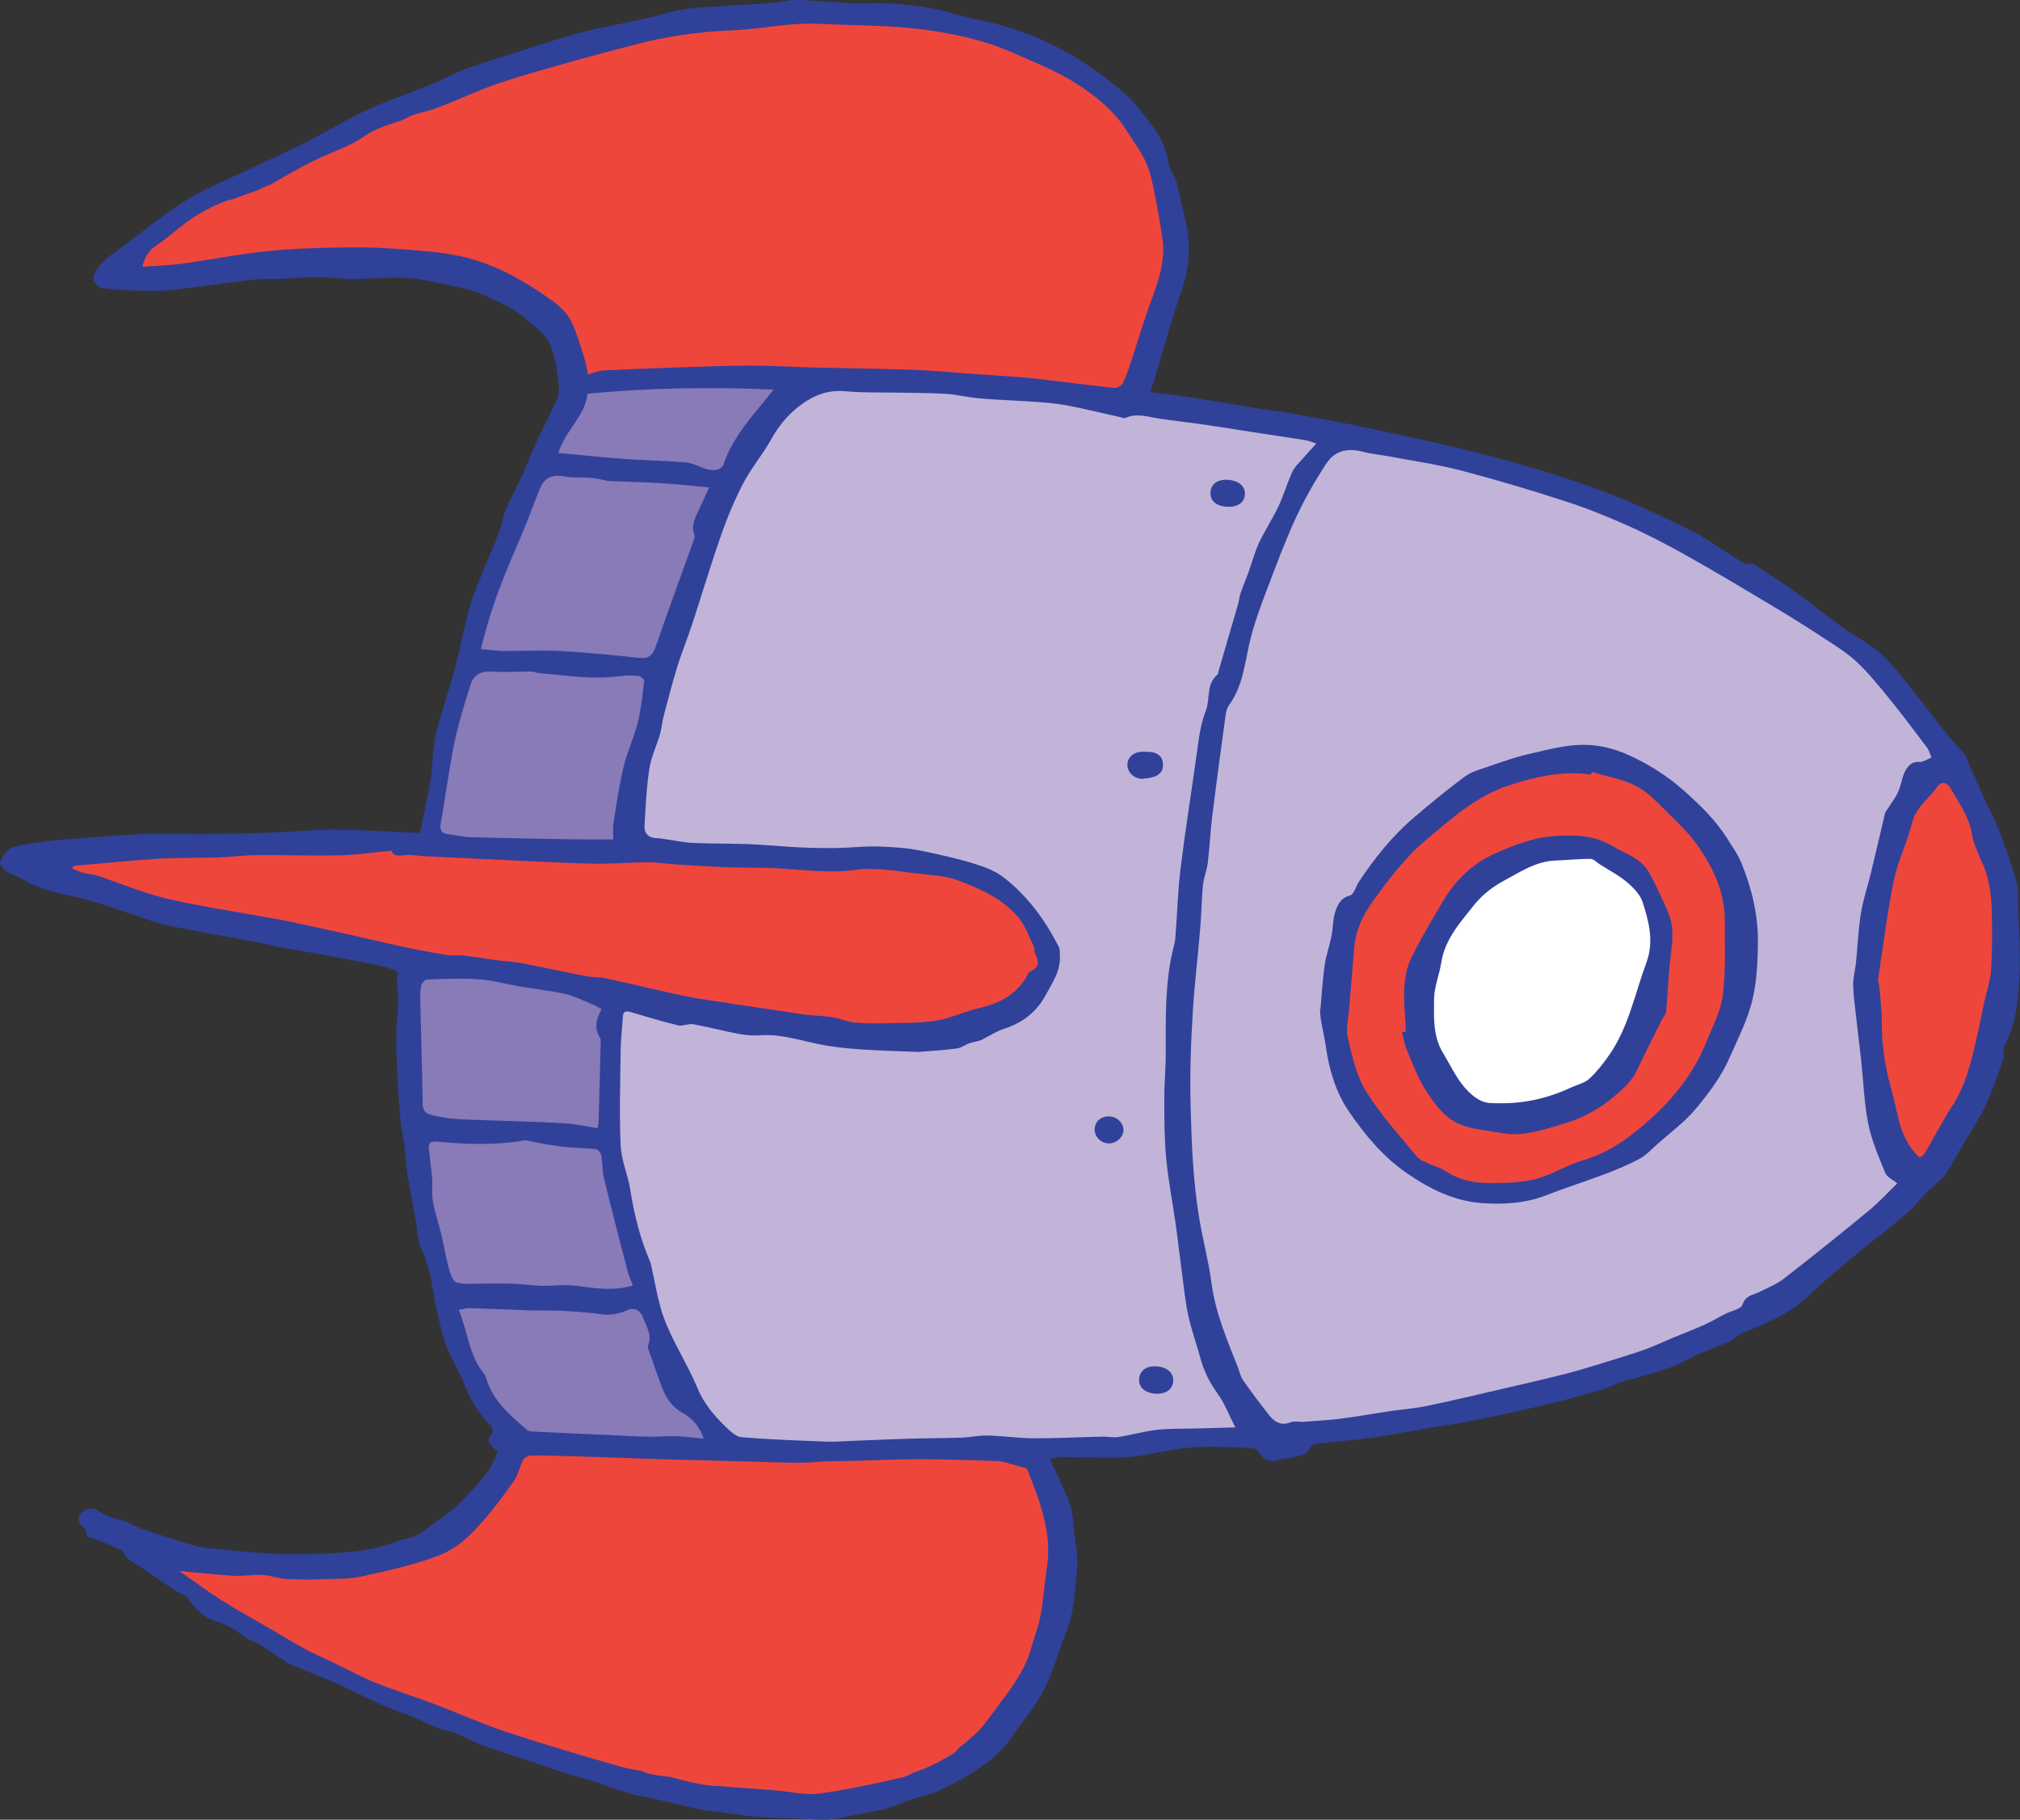 <svg version="1.1" xmlns="http://www.w3.org/2000/svg" xmlns:xlink="http://www.w3.org/1999/xlink" width="27.392" height="24.671" viewBox="0,0,27.392,24.671"><rect x="0" y="0" width="27.392" height="24.671" fill="#333333" stroke="none"/><g transform="translate(-226.304,-167.665)"><g data-paper-data="{&quot;isPaintingLayer&quot;:true}" fill-rule="nonzero" stroke="none" stroke-width="1" stroke-linecap="butt" stroke-linejoin="miter" stroke-miterlimit="10" stroke-dasharray="" stroke-dashoffset="0" style="mix-blend-mode: normal"><g data-paper-data="{&quot;index&quot;:null}"><path d="M234.895,179.17l-2.772,-0.018l0.414,-2.073l0.901,-2.801l0.696,-1.374l1.943,-0.167l1.004,0.092l-0.885,1.479l-0.984,2.938c0,0 -0.359,1.672 -0.35,1.72z" data-paper-data="{&quot;origPos&quot;:null}" fill="#897ab8"/><path d="M234.635,181.729l-0.09,0.7l0.131,1.297l0.286,1.324l0.407,1.007l0.34,0.739l0.426,0.511l-2.832,-0.076l-0.815,-1.438l-0.453,-2.231l-0.217,-1.935l0.16,-0.889l2.678,0.468l-0.022,0.522" data-paper-data="{&quot;origPos&quot;:null}" fill="#897ab8"/><path d="M236.233,187.368l-0.566,-0.707l-0.555,-1.401l-0.564,-1.874l0.055,-1.607l0.043,-0.468l2.691,0.33l1.473,0.135l1.067,-0.306l0.501,-0.459l0.171,-0.482l-0.41,-0.641l-0.481,-0.346l-1.215,-0.229l-1.494,-0.045l-2.104,-0.128l0.047,-0.507l0.459,-1.99l0.959,-2.573l0.694,-0.972l0.418,-0.263l2.829,0.115l4.332,0.633l2.615,0.581l2.561,1.166l1.204,0.779l0.909,0.699l0.796,1.214l-0.404,0.339l-0.325,0.795l-0.359,1.545l0.105,1.438l0.302,1.155l0.286,0.433l-1.144,1.036l-1.619,1.031l-2.078,0.727l-1.848,0.37l-1.908,0.19l-1.9,0.101l-2.427,0.062l-3.115,0.125" data-paper-data="{&quot;origPos&quot;:null}" fill="#c1b4d8"/><path d="M252.109,183.292l-0.347,-0.801l-0.103,-1.548l0.13,-1.421l0.475,-1.162l0.386,-0.197l0.243,0.022l0.442,0.911c0,0 0.15,1.229 0.111,1.278c-0.039,0.049 -0.153,1.664 -0.153,1.664l-0.483,1.057l-0.421,0.573z" data-paper-data="{&quot;origPos&quot;:null}" fill="#ef463c"/><path d="M234.134,172.904l-0.255,-0.845l-0.738,-0.557l-0.942,-0.244l-1.068,-0.011l-2.135,0.154l-0.95,0.035l-0.088,-0.183l0.27,-0.272l0.843,-0.587l1.349,-0.567l1.782,-0.894l2.258,-0.737l2.307,-0.313l1.966,-0.029l1.062,0.272l0.967,0.351l0.832,0.671l0.415,0.825l0.197,1.364l-0.575,1.8l-3.702,-0.34l-2.784,-0.028l-1.011,0.134" data-paper-data="{&quot;origPos&quot;:null}" fill="#ef463c"/><path d="M240.31,181.231l-0.517,0.285l-0.808,0.205l-1.605,-0.077l-2.12,-0.387l-2.449,-0.435l-3.242,-0.577l-2.477,-0.699l-0.291,-0.271l1.642,-0.129l2.35,-0.012l1.869,0.067l2.291,0.053l1.977,0.042l1.438,-0.008l0.858,0.201l0.627,0.232l0.447,0.482l0.234,0.506l-0.223,0.521" data-paper-data="{&quot;origPos&quot;:null}" fill="#ef463c"/><path d="M240.138,187.316l0.523,0.869l-0.111,1.301l-0.481,1.249l-1.138,1.049l-1.07,0.286l-1.632,0.025l-1.869,-0.451l-2.681,-0.963l-2.211,-1.112l-0.878,-0.552l-0.166,-0.295l1.547,0.142l0.991,0.091l0.894,-0.197l0.762,-0.472l0.413,-0.487l0.252,-0.641l1.373,0.126l1.869,0.067l1.544,-0.016l2.07,-0.02" data-paper-data="{&quot;origPos&quot;:null}" fill="#ef463c"/><path d="M236.531,192.291c-0.197,-0.014 -0.388,-0.055 -0.584,-0.072c-0.097,-0.008 -0.186,-0.031 -0.28,-0.052c-0.22,-0.049 -0.428,-0.107 -0.648,-0.146c-0.279,-0.051 -0.543,-0.179 -0.817,-0.251c-0.257,-0.068 -0.492,-0.149 -0.742,-0.241c-0.061,-0.022 -0.125,-0.036 -0.187,-0.057c-0.14,-0.047 -0.281,-0.091 -0.419,-0.144c-0.135,-0.053 -0.265,-0.12 -0.4,-0.174c-0.072,-0.029 -0.153,-0.036 -0.225,-0.065c-0.14,-0.057 -0.272,-0.132 -0.415,-0.181c-0.259,-0.088 -0.502,-0.207 -0.747,-0.327c-0.269,-0.133 -0.553,-0.237 -0.83,-0.353c-0.016,-0.006 -0.03,-0.015 -0.044,-0.024c-0.121,-0.081 -0.241,-0.165 -0.365,-0.242c-0.072,-0.045 -0.164,-0.063 -0.226,-0.118c-0.123,-0.107 -0.262,-0.162 -0.413,-0.216c-0.139,-0.05 -0.257,-0.164 -0.339,-0.303c-0.023,-0.039 -0.094,-0.047 -0.138,-0.076c-0.178,-0.119 -0.355,-0.24 -0.532,-0.36c-0.045,-0.03 -0.095,-0.055 -0.137,-0.088c-0.027,-0.021 -0.043,-0.055 -0.063,-0.084c-0.007,-0.01 -0.008,-0.028 -0.017,-0.031c-0.131,-0.057 -0.26,-0.119 -0.395,-0.164c-0.049,-0.017 -0.1,0 -0.09,-0.08c0.003,-0.023 -0.025,-0.057 -0.048,-0.075c-0.077,-0.064 -0.085,-0.127 -0.013,-0.2c0.064,-0.064 0.17,-0.063 0.235,-0.011c0.049,0.039 0.113,0.062 0.173,0.085c0.057,0.022 0.12,0.03 0.177,0.052c0.083,0.032 0.162,0.078 0.246,0.107c0.238,0.08 0.478,0.16 0.719,0.228c0.099,0.028 0.205,0.03 0.309,0.04c0.169,0.017 0.337,0.034 0.506,0.047c0.153,0.011 0.306,0.022 0.458,0.022c0.205,0 0.41,-0.004 0.615,-0.017c0.289,-0.018 0.575,-0.05 0.846,-0.164c0.071,-0.03 0.153,-0.033 0.225,-0.062c0.059,-0.024 0.114,-0.063 0.165,-0.102c0.168,-0.129 0.353,-0.244 0.495,-0.397c0.178,-0.192 0.378,-0.376 0.465,-0.647c-0.024,-0.023 -0.049,-0.049 -0.075,-0.074c-0.047,-0.044 -0.071,-0.09 -0.019,-0.148c0.047,-0.053 0.036,-0.094 -0.014,-0.147c-0.139,-0.149 -0.25,-0.317 -0.327,-0.509c-0.079,-0.198 -0.192,-0.383 -0.268,-0.581c-0.058,-0.151 -0.084,-0.315 -0.122,-0.474c-0.062,-0.258 -0.069,-0.526 -0.192,-0.774c-0.065,-0.131 -0.066,-0.294 -0.094,-0.443c-0.038,-0.201 -0.078,-0.402 -0.109,-0.604c-0.022,-0.142 -0.029,-0.286 -0.047,-0.429c-0.011,-0.09 -0.037,-0.18 -0.045,-0.27c-0.019,-0.204 -0.034,-0.409 -0.044,-0.614c-0.01,-0.193 -0.02,-0.386 -0.018,-0.58c0.001,-0.154 0.024,-0.309 0.029,-0.464c0.002,-0.076 -0.013,-0.152 -0.02,-0.229c-0.001,-0.004 -0.005,-0.008 -0.005,-0.011c0.005,-0.055 0.03,-0.148 0.011,-0.158c-0.078,-0.042 -0.168,-0.066 -0.256,-0.085c-0.21,-0.045 -0.422,-0.086 -0.634,-0.125c-0.231,-0.042 -0.463,-0.078 -0.695,-0.12c-0.094,-0.017 -0.185,-0.045 -0.279,-0.063c-0.419,-0.079 -0.839,-0.15 -1.256,-0.235c-0.148,-0.03 -0.29,-0.09 -0.435,-0.136c-0.261,-0.083 -0.517,-0.185 -0.783,-0.243c-0.261,-0.058 -0.518,-0.111 -0.75,-0.25c-0.064,-0.038 -0.143,-0.055 -0.204,-0.097c-0.044,-0.031 -0.108,-0.106 -0.097,-0.13c0.036,-0.076 0.091,-0.175 0.161,-0.198c0.159,-0.051 0.331,-0.065 0.498,-0.089c0.118,-0.016 0.236,-0.023 0.355,-0.032c0.305,-0.022 0.61,-0.052 0.915,-0.062c0.302,-0.01 0.604,0.003 0.906,-0.001c0.32,-0.004 0.64,-0.012 0.959,-0.024c0.245,-0.009 0.49,-0.04 0.735,-0.037c0.374,0.004 0.747,0.029 1.121,0.044c0.016,0.001 0.032,-0.003 0.046,-0.004c0.048,-0.232 0.102,-0.457 0.139,-0.685c0.033,-0.208 0.027,-0.423 0.074,-0.628c0.065,-0.286 0.162,-0.564 0.243,-0.847c0.03,-0.103 0.054,-0.209 0.079,-0.314c0.033,-0.14 0.062,-0.281 0.097,-0.421c0.029,-0.116 0.058,-0.233 0.101,-0.343c0.112,-0.286 0.235,-0.567 0.347,-0.853c0.038,-0.096 0.047,-0.203 0.088,-0.297c0.088,-0.202 0.201,-0.394 0.28,-0.599c0.116,-0.3 0.267,-0.583 0.406,-0.871c0.049,-0.103 0.026,-0.25 0.008,-0.373c-0.021,-0.145 -0.048,-0.299 -0.117,-0.424c-0.063,-0.114 -0.183,-0.197 -0.283,-0.288c-0.194,-0.177 -0.436,-0.276 -0.672,-0.372c-0.205,-0.083 -0.433,-0.108 -0.651,-0.159c-0.312,-0.073 -0.626,-0.047 -0.941,-0.032c-0.207,0.01 -0.415,-0.023 -0.623,-0.025c-0.144,-0.002 -0.289,0.018 -0.433,0.024c-0.097,0.004 -0.195,-0.003 -0.292,0.003c-0.111,0.007 -0.221,0.022 -0.332,0.036c-0.319,0.04 -0.638,0.089 -0.958,0.117c-0.193,0.017 -0.389,0.003 -0.583,-0.003c-0.093,-0.002 -0.187,-0.015 -0.28,-0.025c-0.075,-0.008 -0.152,-0.114 -0.12,-0.182c0.032,-0.068 0.081,-0.131 0.133,-0.186c0.047,-0.049 0.108,-0.085 0.163,-0.126c0.316,-0.234 0.62,-0.487 0.952,-0.696c0.265,-0.167 0.564,-0.282 0.849,-0.419c0.246,-0.118 0.497,-0.226 0.74,-0.349c0.288,-0.147 0.565,-0.318 0.858,-0.455c0.274,-0.128 0.563,-0.223 0.844,-0.338c0.175,-0.071 0.343,-0.16 0.519,-0.227c0.18,-0.069 0.366,-0.121 0.55,-0.179c0.32,-0.102 0.637,-0.213 0.961,-0.3c0.299,-0.08 0.606,-0.131 0.908,-0.198c0.194,-0.043 0.383,-0.114 0.579,-0.135c0.362,-0.039 0.727,-0.047 1.091,-0.073c0.127,-0.009 0.254,-0.046 0.38,-0.045c0.217,0.003 0.434,0.027 0.651,0.039c0.098,0.006 0.197,0.006 0.295,0.004c0.423,-0.009 0.838,0.035 1.245,0.159c0.185,0.057 0.38,0.081 0.567,0.135c0.186,0.054 0.372,0.114 0.548,0.194c0.206,0.093 0.415,0.192 0.599,0.322c0.256,0.181 0.53,0.36 0.723,0.599c0.172,0.213 0.373,0.435 0.413,0.738c0.013,0.097 0.088,0.184 0.115,0.281c0.047,0.17 0.076,0.345 0.119,0.517c0.085,0.341 0.052,0.667 -0.066,0.998c-0.137,0.385 -0.24,0.783 -0.358,1.175c-0.013,0.043 -0.03,0.085 -0.055,0.155c0.167,0.021 0.326,0.036 0.483,0.061c0.326,0.051 0.651,0.107 0.977,0.16c0.155,0.025 0.311,0.042 0.466,0.069c0.297,0.053 0.595,0.107 0.891,0.169c0.434,0.091 0.868,0.182 1.3,0.285c0.382,0.092 0.764,0.19 1.14,0.304c0.363,0.11 0.725,0.23 1.078,0.371c0.348,0.139 0.686,0.302 1.021,0.47c0.19,0.095 0.363,0.225 0.546,0.335c0.078,0.047 0.143,0.123 0.255,0.103c0.037,-0.007 0.085,0.042 0.126,0.069c0.158,0.105 0.319,0.206 0.473,0.317c0.215,0.156 0.423,0.322 0.637,0.48c0.07,0.052 0.15,0.092 0.222,0.141c0.109,0.075 0.225,0.142 0.319,0.233c0.122,0.118 0.228,0.252 0.334,0.384c0.188,0.235 0.37,0.476 0.558,0.711c0.069,0.086 0.15,0.162 0.222,0.245c0.017,0.02 0.021,0.052 0.032,0.078c0.072,0.164 0.144,0.329 0.218,0.493c0.072,0.157 0.155,0.309 0.217,0.47c0.086,0.222 0.161,0.449 0.231,0.677c0.023,0.073 0.019,0.155 0.021,0.233c0.01,0.377 0.042,0.755 0.019,1.129c-0.018,0.296 -0.053,0.6 -0.2,0.874c-0.028,0.053 0.001,0.134 -0.02,0.194c-0.074,0.213 -0.145,0.427 -0.241,0.63c-0.088,0.185 -0.207,0.355 -0.311,0.533c-0.074,0.126 -0.139,0.258 -0.22,0.38c-0.041,0.063 -0.108,0.109 -0.164,0.162c-0.027,0.025 -0.058,0.047 -0.083,0.073c-0.098,0.103 -0.185,0.218 -0.292,0.309c-0.222,0.189 -0.457,0.363 -0.681,0.55c-0.224,0.186 -0.45,0.371 -0.66,0.573c-0.25,0.24 -0.56,0.36 -0.87,0.486c-0.074,0.03 -0.135,0.095 -0.208,0.129c-0.125,0.058 -0.257,0.101 -0.383,0.157c-0.147,0.065 -0.288,0.149 -0.439,0.202c-0.202,0.071 -0.413,0.119 -0.619,0.182c-0.093,0.028 -0.179,0.077 -0.273,0.104c-0.231,0.067 -0.463,0.133 -0.696,0.189c-0.317,0.076 -0.637,0.146 -0.957,0.212c-0.206,0.042 -0.415,0.073 -0.623,0.108c-0.275,0.047 -0.55,0.1 -0.826,0.14c-0.243,0.034 -0.488,0.052 -0.732,0.081c-0.038,0.005 -0.094,0.018 -0.107,0.044c-0.055,0.112 -0.157,0.127 -0.259,0.146c-0.053,0.01 -0.11,0.006 -0.159,0.025c-0.132,0.052 -0.222,0.01 -0.295,-0.104c-0.015,-0.024 -0.051,-0.049 -0.079,-0.05c-0.27,-0.008 -0.541,-0.028 -0.809,-0.009c-0.256,0.018 -0.508,0.084 -0.764,0.12c-0.121,0.017 -0.245,0.019 -0.367,0.019c-0.22,-0 -0.44,-0.008 -0.66,-0.009c-0.043,-0 -0.086,0.017 -0.147,0.03c0.096,0.213 0.197,0.405 0.27,0.609c0.044,0.122 0.047,0.259 0.061,0.39c0.018,0.168 0.055,0.339 0.037,0.504c-0.03,0.278 -0.036,0.562 -0.143,0.829c-0.107,0.269 -0.179,0.556 -0.314,0.809c-0.084,0.158 -0.19,0.304 -0.299,0.445c-0.085,0.11 -0.161,0.241 -0.255,0.342c-0.222,0.239 -0.575,0.431 -0.866,0.569c-0.128,0.061 -0.262,0.073 -0.394,0.124c-0.147,0.056 -0.293,0.122 -0.45,0.148c-0.17,0.028 -0.336,0.061 -0.502,0.098c-0.182,0.04 -0.391,0.011 -0.576,0.006c-0.197,-0.005 -0.39,-0.016 -0.584,-0.029zM252.576,178.328c-0.109,0.164 -0.289,0.271 -0.341,0.485c-0.065,0.267 -0.195,0.52 -0.25,0.789c-0.093,0.454 -0.148,0.915 -0.217,1.36c0.01,0.036 0.018,0.056 0.02,0.076c0.013,0.161 0.035,0.323 0.034,0.484c-0.002,0.311 0.045,0.613 0.13,0.911c0.046,0.162 0.075,0.328 0.12,0.49c0.023,0.081 0.062,0.158 0.101,0.234c0.026,0.049 0.062,0.094 0.098,0.138c0.019,0.024 0.052,0.063 0.069,0.058c0.029,-0.007 0.057,-0.04 0.073,-0.068c0.124,-0.211 0.237,-0.429 0.37,-0.635c0.174,-0.271 0.248,-0.575 0.318,-0.882c0.04,-0.174 0.074,-0.349 0.112,-0.523c0.031,-0.145 0.082,-0.289 0.091,-0.436c0.017,-0.274 0.017,-0.55 0.008,-0.824c-0.005,-0.154 -0.025,-0.311 -0.067,-0.459c-0.053,-0.184 -0.168,-0.355 -0.198,-0.541c-0.039,-0.246 -0.178,-0.431 -0.293,-0.633c-0.045,-0.08 -0.126,-0.103 -0.179,-0.023zM244.289,173.949c-0.153,0.235 -0.293,0.48 -0.411,0.733c-0.143,0.309 -0.262,0.63 -0.383,0.948c-0.083,0.216 -0.164,0.434 -0.224,0.658c-0.085,0.317 -0.096,0.656 -0.3,0.935c-0.026,0.035 -0.04,0.084 -0.046,0.128c-0.063,0.458 -0.125,0.917 -0.182,1.376c-0.026,0.211 -0.036,0.425 -0.061,0.636c-0.013,0.104 -0.056,0.204 -0.066,0.308c-0.019,0.194 -0.02,0.391 -0.037,0.585c-0.031,0.375 -0.077,0.749 -0.1,1.124c-0.027,0.424 -0.041,0.848 -0.03,1.275c0.013,0.501 0.032,1.001 0.112,1.496c0.048,0.303 0.131,0.602 0.171,0.906c0.053,0.407 0.213,0.775 0.36,1.15c0.022,0.057 0.034,0.121 0.068,0.17c0.107,0.153 0.219,0.302 0.334,0.45c0.079,0.102 0.167,0.18 0.315,0.119c0.05,-0.02 0.115,-0 0.173,-0.005c0.173,-0.013 0.346,-0.022 0.517,-0.044c0.209,-0.026 0.416,-0.065 0.624,-0.096c0.18,-0.027 0.363,-0.04 0.541,-0.077c0.36,-0.075 0.717,-0.161 1.075,-0.244c0.266,-0.061 0.531,-0.122 0.796,-0.189c0.175,-0.045 0.347,-0.099 0.52,-0.152c0.182,-0.056 0.364,-0.111 0.543,-0.174c0.128,-0.045 0.25,-0.104 0.375,-0.156c0.149,-0.062 0.3,-0.119 0.447,-0.185c0.094,-0.042 0.182,-0.096 0.274,-0.143c0.083,-0.043 0.22,-0.067 0.24,-0.13c0.041,-0.125 0.135,-0.125 0.218,-0.166c0.116,-0.058 0.241,-0.106 0.341,-0.184c0.389,-0.302 0.774,-0.61 1.154,-0.924c0.136,-0.112 0.255,-0.243 0.385,-0.369c-0.057,-0.047 -0.14,-0.083 -0.164,-0.143c-0.089,-0.217 -0.184,-0.438 -0.23,-0.666c-0.056,-0.282 -0.065,-0.574 -0.096,-0.861c-0.022,-0.201 -0.048,-0.402 -0.07,-0.603c-0.015,-0.139 -0.036,-0.278 -0.038,-0.418c-0.001,-0.1 0.027,-0.2 0.038,-0.301c0.023,-0.224 0.031,-0.449 0.067,-0.67c0.03,-0.185 0.092,-0.365 0.136,-0.548c0.065,-0.268 0.126,-0.536 0.19,-0.804c0.006,-0.023 0.024,-0.043 0.037,-0.063c0.049,-0.078 0.107,-0.152 0.144,-0.235c0.041,-0.091 0.048,-0.198 0.096,-0.283c0.034,-0.06 0.086,-0.127 0.187,-0.118c0.054,0.005 0.111,-0.038 0.167,-0.06c-0.02,-0.045 -0.033,-0.097 -0.062,-0.136c-0.162,-0.216 -0.324,-0.432 -0.494,-0.642c-0.143,-0.176 -0.286,-0.355 -0.45,-0.511c-0.133,-0.126 -0.294,-0.225 -0.449,-0.327c-0.237,-0.155 -0.477,-0.305 -0.72,-0.45c-0.381,-0.228 -0.762,-0.456 -1.149,-0.673c-0.255,-0.143 -0.515,-0.28 -0.782,-0.399c-0.278,-0.125 -0.563,-0.24 -0.853,-0.334c-0.468,-0.152 -0.94,-0.293 -1.416,-0.418c-0.316,-0.083 -0.643,-0.129 -0.965,-0.19c-0.123,-0.023 -0.248,-0.034 -0.368,-0.065c-0.207,-0.054 -0.381,-0.019 -0.496,0.158zM234.279,172.741c0.072,-0.02 0.13,-0.049 0.19,-0.052c0.317,-0.017 0.634,-0.029 0.952,-0.04c0.354,-0.012 0.709,-0.026 1.063,-0.027c0.278,-0.001 0.556,0.018 0.833,0.025c0.453,0.011 0.906,0.016 1.359,0.031c0.263,0.009 0.525,0.035 0.787,0.054c0.082,0.006 0.164,0.011 0.247,0.017c0.202,0.015 0.404,0.024 0.605,0.046c0.366,0.04 0.731,0.091 1.097,0.129c0.039,0.004 0.105,-0.034 0.122,-0.07c0.051,-0.107 0.086,-0.222 0.123,-0.335c0.088,-0.263 0.166,-0.531 0.263,-0.791c0.099,-0.268 0.188,-0.535 0.147,-0.825c-0.024,-0.17 -0.054,-0.34 -0.086,-0.508c-0.028,-0.146 -0.053,-0.294 -0.1,-0.434c-0.064,-0.192 -0.191,-0.351 -0.298,-0.522c-0.174,-0.278 -0.419,-0.469 -0.676,-0.636c-0.266,-0.174 -0.571,-0.29 -0.864,-0.421c-0.382,-0.17 -0.792,-0.259 -1.201,-0.314c-0.461,-0.063 -0.932,-0.057 -1.398,-0.078c-0.128,-0.006 -0.257,-0.006 -0.385,0.004c-0.276,0.024 -0.55,0.071 -0.826,0.082c-0.449,0.018 -0.889,0.08 -1.323,0.195c-0.267,0.071 -0.535,0.139 -0.801,0.214c-0.35,0.1 -0.703,0.195 -1.048,0.312c-0.278,0.094 -0.545,0.221 -0.819,0.327c-0.109,0.042 -0.226,0.063 -0.338,0.1c-0.054,0.018 -0.102,0.056 -0.156,0.074c-0.172,0.059 -0.345,0.102 -0.501,0.213c-0.157,0.111 -0.343,0.181 -0.523,0.258c-0.264,0.113 -0.512,0.261 -0.763,0.405c-0.021,0.004 -0.042,0.01 -0.061,0.021c-0.136,0.073 -0.281,0.104 -0.422,0.166c-0.177,0.037 -0.337,0.125 -0.49,0.214c-0.197,0.114 -0.363,0.283 -0.554,0.41c-0.109,0.072 -0.169,0.161 -0.199,0.297c0.185,-0.014 0.359,-0.018 0.53,-0.041c0.392,-0.054 0.781,-0.132 1.174,-0.172c0.365,-0.037 0.735,-0.045 1.102,-0.05c0.255,-0.004 0.511,0.009 0.766,0.029c0.245,0.019 0.493,0.038 0.733,0.089c0.464,0.099 0.868,0.329 1.251,0.604c0.113,0.081 0.208,0.174 0.265,0.294c0.07,0.149 0.117,0.31 0.167,0.467c0.026,0.082 0.039,0.169 0.053,0.237zM236.117,173.957c0.094,-0.278 0.267,-0.507 0.45,-0.73c0.068,-0.083 0.135,-0.165 0.23,-0.28c-0.867,-0.038 -1.695,-0.024 -2.527,0.056c-0.027,0.297 -0.299,0.491 -0.394,0.803c0.311,0.029 0.607,0.06 0.904,0.082c0.269,0.019 0.54,0.022 0.809,0.044c0.084,0.007 0.169,0.043 0.248,0.077c0.124,0.052 0.251,0.035 0.28,-0.051zM233.118,176.491c0.256,0.002 0.514,-0.014 0.77,-0c0.355,0.019 0.71,0.052 1.063,0.092c0.136,0.016 0.199,-0.016 0.245,-0.151c0.164,-0.481 0.342,-0.957 0.513,-1.436c0.009,-0.026 0.019,-0.059 0.01,-0.083c-0.045,-0.125 0.01,-0.228 0.061,-0.334c0.046,-0.097 0.089,-0.195 0.14,-0.306c-0.223,-0.02 -0.425,-0.044 -0.627,-0.056c-0.243,-0.015 -0.486,-0.02 -0.729,-0.03c-0.021,-0.001 -0.041,-0.009 -0.061,-0.012c-0.069,-0.012 -0.138,-0.029 -0.208,-0.034c-0.106,-0.008 -0.214,0.006 -0.317,-0.014c-0.188,-0.035 -0.289,0.005 -0.358,0.175c-0.089,0.222 -0.169,0.449 -0.265,0.668c-0.177,0.402 -0.344,0.807 -0.461,1.232c-0.022,0.081 -0.043,0.162 -0.07,0.262c0.117,0.011 0.206,0.025 0.295,0.026zM232.665,179.015c0.472,0.013 0.944,0.021 1.417,0.029c0.18,0.003 0.36,0.002 0.538,0.002c0.001,-0.085 -0.008,-0.161 0.004,-0.233c0.04,-0.25 0.077,-0.503 0.136,-0.749c0.049,-0.204 0.141,-0.397 0.192,-0.601c0.046,-0.185 0.065,-0.378 0.088,-0.568c0.002,-0.019 -0.049,-0.062 -0.079,-0.066c-0.14,-0.018 -0.279,0.009 -0.417,0.018c-0.304,0.02 -0.613,-0.031 -0.92,-0.055c-0.04,-0.003 -0.08,-0.023 -0.119,-0.023c-0.169,-0.001 -0.338,0.013 -0.506,0.001c-0.166,-0.011 -0.27,0.033 -0.317,0.185c-0.07,0.224 -0.14,0.449 -0.194,0.677c-0.053,0.227 -0.086,0.458 -0.125,0.688c-0.027,0.158 -0.047,0.318 -0.077,0.476c-0.017,0.091 -0.025,0.166 0.099,0.179c0.094,0.01 0.187,0.037 0.281,0.039zM236.198,181.269c0.345,0.052 0.689,0.102 1.034,0.153c0.029,0.004 0.058,0.005 0.087,0.008c0.098,0.009 0.197,0.012 0.294,0.03c0.097,0.017 0.19,0.063 0.287,0.07c0.173,0.013 0.348,0.01 0.522,0.006c0.197,-0.005 0.398,-0.001 0.591,-0.036c0.196,-0.035 0.382,-0.125 0.577,-0.17c0.279,-0.064 0.507,-0.188 0.647,-0.447c0.009,-0.018 0.022,-0.04 0.038,-0.048c0.119,-0.05 0.124,-0.129 0.069,-0.232c-0.017,-0.031 -0.006,-0.077 -0.022,-0.109c-0.065,-0.133 -0.115,-0.28 -0.208,-0.391c-0.213,-0.254 -0.516,-0.388 -0.816,-0.501c-0.176,-0.067 -0.376,-0.073 -0.566,-0.095c-0.28,-0.032 -0.557,-0.089 -0.843,-0.047c-0.156,0.023 -0.318,0.02 -0.476,0.014c-0.205,-0.006 -0.41,-0.03 -0.615,-0.039c-0.212,-0.009 -0.424,-0.005 -0.636,-0.013c-0.218,-0.008 -0.436,-0.022 -0.654,-0.035c-0.111,-0.007 -0.22,-0.021 -0.331,-0.029c-0.054,-0.004 -0.108,-0.004 -0.162,-0.002c-0.223,0.006 -0.447,0.023 -0.67,0.018c-0.401,-0.009 -0.801,-0.031 -1.202,-0.049c-0.357,-0.016 -0.714,-0.033 -1.07,-0.051c-0.095,-0.005 -0.191,-0.026 -0.284,-0.015c-0.087,0.01 -0.155,0.014 -0.174,-0.061c-0.241,0.023 -0.469,0.058 -0.699,0.063c-0.375,0.009 -0.751,-0.006 -1.126,-0.003c-0.175,0.001 -0.35,0.026 -0.526,0.032c-0.267,0.009 -0.535,0.001 -0.802,0.017c-0.39,0.024 -0.779,0.065 -1.168,0.098l-0.006,0.037c0.047,0.019 0.093,0.043 0.141,0.056c0.063,0.017 0.131,0.018 0.192,0.038c0.31,0.102 0.613,0.232 0.929,0.308c0.431,0.103 0.871,0.167 1.307,0.247c0.112,0.02 0.224,0.037 0.336,0.06c0.269,0.057 0.538,0.116 0.807,0.176c0.278,0.062 0.555,0.128 0.833,0.187c0.174,0.037 0.349,0.07 0.524,0.097c0.077,0.012 0.158,-0 0.236,0.009c0.147,0.017 0.293,0.043 0.44,0.062c0.116,0.016 0.234,0.02 0.348,0.042c0.29,0.055 0.578,0.119 0.868,0.175c0.086,0.017 0.177,0.01 0.262,0.028c0.357,0.078 0.712,0.165 1.069,0.24c0.204,0.043 0.412,0.069 0.618,0.1zM232.492,182.837c0.269,0.014 0.538,0.019 0.807,0.029c0.231,0.009 0.463,0.014 0.694,0.031c0.138,0.01 0.273,0.042 0.412,0.064c0.009,-0.04 0.016,-0.056 0.016,-0.072c0.01,-0.366 0.02,-0.733 0.029,-1.099c0,-0.02 -0.001,-0.044 -0.011,-0.06c-0.083,-0.13 -0.05,-0.254 0.024,-0.386c-0.061,-0.03 -0.112,-0.058 -0.165,-0.08c-0.111,-0.045 -0.22,-0.1 -0.335,-0.125c-0.201,-0.043 -0.407,-0.066 -0.611,-0.1c-0.184,-0.031 -0.367,-0.084 -0.552,-0.097c-0.234,-0.017 -0.47,-0.006 -0.705,0.003c-0.03,0.001 -0.078,0.058 -0.083,0.093c-0.013,0.092 -0.01,0.188 -0.007,0.282c0.01,0.439 0.025,0.878 0.031,1.318c0.002,0.113 0.076,0.135 0.155,0.152c0.099,0.022 0.2,0.04 0.301,0.045zM232.828,185.068c0.142,0.001 0.284,-0.004 0.426,0.001c0.13,0.005 0.26,0.025 0.39,0.028c0.151,0.004 0.304,-0.02 0.453,-0.002c0.258,0.031 0.514,0.081 0.788,-0.002c-0.027,-0.072 -0.054,-0.133 -0.071,-0.197c-0.109,-0.421 -0.219,-0.842 -0.321,-1.264c-0.024,-0.1 -0.018,-0.207 -0.037,-0.309c-0.006,-0.031 -0.044,-0.075 -0.072,-0.079c-0.118,-0.014 -0.237,-0.013 -0.355,-0.023c-0.099,-0.008 -0.198,-0.022 -0.296,-0.038c-0.078,-0.012 -0.155,-0.03 -0.233,-0.045c-0.028,-0.005 -0.058,-0.017 -0.085,-0.012c-0.396,0.068 -0.794,0.054 -1.192,0.016c-0.08,-0.008 -0.111,0.025 -0.104,0.097c0.013,0.132 0.034,0.263 0.044,0.396c0.009,0.107 -0.007,0.217 0.012,0.322c0.028,0.154 0.08,0.303 0.116,0.455c0.036,0.151 0.06,0.305 0.101,0.455c0.019,0.069 0.054,0.171 0.103,0.185c0.103,0.031 0.221,0.015 0.332,0.015zM235.257,185.379c0.11,0.395 0.35,0.731 0.505,1.106c0.086,0.207 0.223,0.369 0.378,0.52c0.063,0.061 0.144,0.139 0.222,0.145c0.382,0.032 0.765,0.045 1.148,0.06c0.113,0.004 0.226,-0.005 0.339,-0.01c0.259,-0.01 0.519,-0.022 0.778,-0.03c0.237,-0.007 0.474,-0.006 0.711,-0.014c0.121,-0.004 0.242,-0.032 0.363,-0.029c0.207,0.005 0.414,0.037 0.621,0.038c0.31,0.001 0.62,-0.016 0.93,-0.023c0.074,-0.002 0.149,0.017 0.221,0.005c0.175,-0.027 0.347,-0.078 0.523,-0.097c0.184,-0.02 0.37,-0.014 0.556,-0.019c0.167,-0.005 0.335,-0.01 0.504,-0.014c-0.085,-0.166 -0.145,-0.324 -0.24,-0.457c-0.108,-0.15 -0.187,-0.305 -0.234,-0.482c-0.051,-0.191 -0.121,-0.378 -0.163,-0.571c-0.043,-0.196 -0.062,-0.397 -0.089,-0.597c-0.03,-0.22 -0.054,-0.44 -0.085,-0.66c-0.042,-0.293 -0.099,-0.585 -0.127,-0.88c-0.025,-0.262 -0.026,-0.527 -0.026,-0.791c-0.001,-0.222 0.021,-0.445 0.02,-0.667c-0.001,-0.456 -0.01,-0.912 0.095,-1.361c0.013,-0.056 0.031,-0.113 0.035,-0.17c0.025,-0.315 0.033,-0.631 0.071,-0.943c0.063,-0.514 0.146,-1.026 0.217,-1.54c0.028,-0.204 0.05,-0.405 0.127,-0.603c0.06,-0.155 -0.001,-0.353 0.156,-0.484c0.011,-0.009 0.01,-0.031 0.015,-0.047c0.088,-0.301 0.176,-0.602 0.263,-0.903c0.015,-0.051 0.018,-0.106 0.036,-0.156c0.036,-0.103 0.079,-0.204 0.116,-0.308c0.045,-0.123 0.077,-0.252 0.132,-0.37c0.081,-0.17 0.185,-0.328 0.266,-0.498c0.072,-0.153 0.118,-0.317 0.189,-0.47c0.031,-0.068 0.093,-0.121 0.143,-0.18c0.054,-0.062 0.11,-0.123 0.18,-0.201c-0.069,-0.022 -0.107,-0.039 -0.146,-0.045c-0.233,-0.037 -0.466,-0.072 -0.699,-0.107c-0.222,-0.034 -0.444,-0.071 -0.666,-0.103c-0.206,-0.03 -0.413,-0.052 -0.619,-0.083c-0.154,-0.023 -0.306,-0.079 -0.461,-0.008c-0.015,0.007 -0.04,-0.005 -0.06,-0.01c-0.24,-0.053 -0.479,-0.112 -0.72,-0.159c-0.135,-0.026 -0.274,-0.038 -0.412,-0.048c-0.258,-0.019 -0.516,-0.027 -0.774,-0.048c-0.15,-0.012 -0.299,-0.05 -0.449,-0.061c-0.198,-0.014 -0.397,-0.013 -0.595,-0.017c-0.263,-0.006 -0.528,0.004 -0.79,-0.02c-0.253,-0.023 -0.453,0.069 -0.641,0.218c-0.149,0.119 -0.263,0.262 -0.356,0.429c-0.115,0.206 -0.271,0.39 -0.381,0.599c-0.119,0.227 -0.218,0.466 -0.303,0.708c-0.141,0.404 -0.263,0.816 -0.397,1.223c-0.062,0.189 -0.14,0.374 -0.198,0.565c-0.069,0.226 -0.128,0.455 -0.188,0.684c-0.019,0.072 -0.022,0.149 -0.043,0.22c-0.047,0.159 -0.121,0.312 -0.146,0.474c-0.039,0.255 -0.051,0.514 -0.065,0.773c-0.006,0.11 0.065,0.167 0.171,0.167c0.037,-0 0.075,0.008 0.112,0.013c0.125,0.017 0.25,0.046 0.376,0.051c0.32,0.014 0.642,0.003 0.961,0.028c0.424,0.033 0.847,0.06 1.273,0.027c0.196,-0.015 0.396,-0.005 0.593,0.012c0.164,0.014 0.327,0.05 0.489,0.087c0.188,0.042 0.377,0.087 0.56,0.148c0.117,0.039 0.238,0.09 0.334,0.165c0.328,0.253 0.565,0.582 0.752,0.948c0.014,0.027 0.008,0.064 0.011,0.097c0.017,0.213 -0.097,0.377 -0.193,0.553c-0.129,0.236 -0.319,0.376 -0.569,0.457c-0.103,0.033 -0.196,0.096 -0.294,0.145c-0.047,0.024 -0.107,0.028 -0.163,0.046c-0.061,0.02 -0.117,0.066 -0.179,0.074c-0.172,0.023 -0.345,0.032 -0.517,0.046c-0.004,0 -0.008,-0 -0.013,-0c-0.261,-0.011 -0.523,-0.016 -0.784,-0.035c-0.189,-0.013 -0.38,-0.033 -0.565,-0.072c-0.261,-0.054 -0.516,-0.138 -0.789,-0.118c-0.095,0.007 -0.194,-0.002 -0.289,-0.019c-0.206,-0.039 -0.41,-0.094 -0.617,-0.131c-0.065,-0.012 -0.141,0.03 -0.205,0.015c-0.216,-0.052 -0.43,-0.117 -0.644,-0.18c-0.069,-0.02 -0.102,-0.007 -0.106,0.07c-0.007,0.142 -0.026,0.283 -0.028,0.425c-0.006,0.437 -0.02,0.875 -0.001,1.311c0.009,0.203 0.099,0.401 0.131,0.605c0.052,0.331 0.132,0.653 0.264,0.962c0.015,0.034 0.021,0.072 0.029,0.109c0.038,0.17 0.067,0.343 0.114,0.511zM233.532,187.073c0.188,0.01 0.377,0.019 0.565,0.027c0.148,0.007 0.296,0.012 0.444,0.019c0.181,0.008 0.363,0.021 0.544,0.024c0.128,0.003 0.257,-0.011 0.385,-0.007c0.121,0.004 0.241,0.021 0.376,0.033c-0.057,-0.172 -0.16,-0.278 -0.287,-0.35c-0.146,-0.082 -0.226,-0.206 -0.281,-0.353c-0.063,-0.167 -0.12,-0.336 -0.18,-0.504c-0.005,-0.016 -0.014,-0.036 -0.009,-0.048c0.066,-0.146 -0.021,-0.265 -0.067,-0.391c-0.035,-0.095 -0.12,-0.138 -0.211,-0.096c-0.113,0.052 -0.225,0.073 -0.351,0.056c-0.172,-0.024 -0.347,-0.037 -0.521,-0.046c-0.152,-0.008 -0.304,-0.002 -0.456,-0.007c-0.272,-0.009 -0.544,-0.022 -0.816,-0.03c-0.042,-0.001 -0.085,0.014 -0.143,0.024c0.124,0.291 0.135,0.605 0.333,0.85c0.018,0.022 0.033,0.05 0.04,0.077c0.089,0.308 0.325,0.5 0.551,0.699c0.019,0.017 0.053,0.022 0.081,0.024zM236.003,191.876c0.242,0.021 0.485,0.037 0.727,0.055c0.051,0.005 0.103,0.009 0.154,0.014c0.176,0.016 0.357,0.061 0.527,0.037c0.377,-0.053 0.752,-0.132 1.123,-0.219c0.052,-0.012 0.106,-0.036 0.155,-0.066c0.181,-0.053 0.35,-0.143 0.519,-0.244c0.044,-0.027 0.081,-0.061 0.108,-0.101c0.035,-0.025 0.07,-0.05 0.102,-0.078c0.01,-0.009 0.018,-0.018 0.027,-0.028c0.118,-0.087 0.208,-0.201 0.298,-0.326c0.21,-0.29 0.448,-0.558 0.545,-0.914c0.04,-0.146 0.099,-0.289 0.126,-0.437c0.04,-0.22 0.054,-0.444 0.088,-0.665c0.048,-0.319 -0.018,-0.621 -0.118,-0.919c-0.051,-0.152 -0.112,-0.3 -0.155,-0.411c-0.121,-0.034 -0.219,-0.062 -0.318,-0.089c-0.027,-0.007 -0.056,-0.011 -0.084,-0.012c-0.345,-0.009 -0.691,-0.025 -1.036,-0.025c-0.318,-0 -0.637,0.016 -0.955,0.024c-0.087,0.002 -0.174,0 -0.261,0.003c-0.152,0.006 -0.305,0.021 -0.458,0.021c-0.247,-0.001 -0.495,-0.013 -0.742,-0.019c-0.359,-0.009 -0.718,-0.017 -1.076,-0.027c-0.127,-0.003 -0.253,-0.01 -0.38,-0.014c-0.297,-0.01 -0.594,-0.021 -0.891,-0.029c-0.176,-0.005 -0.353,-0.012 -0.53,-0.009c-0.035,0.001 -0.085,0.033 -0.102,0.064c-0.045,0.086 -0.062,0.191 -0.116,0.27c-0.129,0.187 -0.266,0.371 -0.416,0.542c-0.173,0.198 -0.353,0.382 -0.617,0.483c-0.336,0.128 -0.683,0.201 -1.03,0.279c-0.182,0.041 -0.377,0.033 -0.566,0.04c-0.153,0.005 -0.308,0.006 -0.461,-0.004c-0.109,-0.007 -0.215,-0.048 -0.324,-0.054c-0.13,-0.007 -0.261,0.018 -0.391,0.011c-0.234,-0.013 -0.468,-0.041 -0.742,-0.066c0.205,0.142 0.383,0.275 0.571,0.394c0.202,0.128 0.412,0.243 0.619,0.364c0.174,0.101 0.345,0.206 0.522,0.302c0.127,0.069 0.26,0.126 0.39,0.188c0.19,0.091 0.375,0.193 0.57,0.271c0.26,0.105 0.529,0.187 0.792,0.287c0.325,0.123 0.642,0.267 0.971,0.376c0.51,0.169 1.026,0.321 1.542,0.468c0.099,0.028 0.201,0.046 0.303,0.062c0.025,0.015 0.053,0.028 0.085,0.036c0.097,0.021 0.185,0.036 0.279,0.041c0.002,0 0.005,0.001 0.007,0.001c0.202,0.056 0.402,0.109 0.618,0.127z" data-paper-data="{&quot;origPos&quot;:null}" fill="#30419a"/><path d="M241.905,177.86c0.084,0.009 0.162,0.048 0.169,0.16c0.007,0.111 -0.06,0.166 -0.161,0.187c-0.036,0.008 -0.074,0.014 -0.111,0.016c-0.11,0.006 -0.207,-0.08 -0.21,-0.185c-0.003,-0.095 0.075,-0.173 0.184,-0.18c0.037,-0.003 0.075,0.001 0.129,0.001z" data-paper-data="{&quot;origPos&quot;:null}" fill="#30419a"/><path d="M241.962,186.559c-0.144,-0.014 -0.224,-0.094 -0.21,-0.211c0.014,-0.109 0.107,-0.17 0.243,-0.158c0.142,0.012 0.228,0.094 0.218,0.206c-0.01,0.112 -0.109,0.176 -0.252,0.163z" data-paper-data="{&quot;origPos&quot;:null}" fill="#30419a"/><path d="M242.93,174.535c-0.14,-0.013 -0.218,-0.086 -0.211,-0.197c0.008,-0.117 0.1,-0.179 0.246,-0.167c0.144,0.013 0.231,0.093 0.22,0.204c-0.01,0.111 -0.109,0.173 -0.255,0.159z" data-paper-data="{&quot;origPos&quot;:null}" fill="#30419a"/><path d="M241.15,182.951c0.016,-0.103 0.111,-0.166 0.224,-0.147c0.102,0.017 0.177,0.11 0.163,0.203c-0.015,0.097 -0.122,0.174 -0.223,0.158c-0.105,-0.016 -0.18,-0.113 -0.164,-0.214z" data-paper-data="{&quot;origPos&quot;:null}" fill="#30419a"/></g><g data-paper-data="{&quot;index&quot;:null}"><path d="M249.369,178.961l0.351,0.378l0.179,1.1l-0.322,1.404l-0.83,1.165l-0.911,0.429l-1.088,0.401l-0.926,-0.218l-0.6,-0.341l-0.651,-0.934l-0.118,-1.199l0.192,-1.136l0.582,-0.803l1.099,-0.9l1.483,-0.314l0.382,0.035l0.846,0.271l0.331,0.662" data-paper-data="{&quot;origPos&quot;:null}" fill="#ef463c"/><g data-paper-data="{&quot;origPos&quot;:null}"><path d="M247.911,182.581l-1.101,0.253l-0.839,-0.169c0,0 -0.35,-0.91 -0.321,-0.947c0.03,-0.037 0.117,-1.274 0.117,-1.274l0.944,-1.119l1.17,-0.142l0.65,0.361l0.36,0.806l-0.42,1.43z" data-paper-data="{&quot;origPos&quot;:null}" fill="#ffffff"/><g data-paper-data="{&quot;origPos&quot;:null}" fill="#30419a"><path d="M244.21,181.343c0.018,-0.198 0.029,-0.397 0.057,-0.594c0.019,-0.132 0.066,-0.26 0.092,-0.391c0.022,-0.107 0.017,-0.221 0.05,-0.324c0.031,-0.098 0.07,-0.194 0.201,-0.228c0.054,-0.014 0.081,-0.125 0.123,-0.189c0.214,-0.322 0.454,-0.622 0.75,-0.873c0.223,-0.189 0.449,-0.377 0.684,-0.55c0.093,-0.068 0.215,-0.1 0.327,-0.139c0.175,-0.06 0.351,-0.124 0.532,-0.165c0.245,-0.056 0.494,-0.125 0.741,-0.127c0.203,-0.002 0.414,0.046 0.611,0.134c0.274,0.124 0.525,0.279 0.75,0.478c0.222,0.197 0.436,0.401 0.595,0.654c0.069,0.111 0.148,0.219 0.196,0.338c0.142,0.349 0.229,0.709 0.223,1.093c-0.004,0.249 -0.014,0.496 -0.069,0.737c-0.065,0.286 -0.201,0.547 -0.319,0.816c-0.112,0.254 -0.277,0.469 -0.447,0.676c-0.156,0.189 -0.361,0.337 -0.545,0.502c-0.071,0.063 -0.138,0.138 -0.22,0.182c-0.153,0.081 -0.313,0.149 -0.475,0.21c-0.26,0.099 -0.526,0.181 -0.784,0.283c-0.287,0.113 -0.586,0.132 -0.884,0.11c-0.376,-0.027 -0.704,-0.19 -1.014,-0.403c-0.327,-0.224 -0.573,-0.523 -0.79,-0.84c-0.177,-0.259 -0.267,-0.565 -0.312,-0.879c-0.017,-0.118 -0.045,-0.233 -0.065,-0.351c-0.009,-0.052 -0.01,-0.106 -0.015,-0.16c0.003,-0 0.006,-0.001 0.008,-0.001zM247.889,178.13c-0.004,0.012 -0.007,0.025 -0.011,0.037c-0.385,-0.057 -0.748,0.028 -1.112,0.146c-0.446,0.145 -0.781,0.453 -1.126,0.741c-0.28,0.234 -0.501,0.528 -0.717,0.826c-0.144,0.2 -0.238,0.404 -0.257,0.646c-0.021,0.271 -0.046,0.541 -0.067,0.811c-0.01,0.133 -0.048,0.274 -0.018,0.399c0.059,0.248 0.115,0.511 0.246,0.723c0.196,0.317 0.452,0.598 0.691,0.887c0.044,0.053 0.126,0.076 0.193,0.109c0.052,0.025 0.113,0.035 0.16,0.067c0.181,0.122 0.378,0.181 0.595,0.182c0.295,0.002 0.588,-0.001 0.865,-0.125c0.146,-0.065 0.29,-0.14 0.442,-0.184c0.357,-0.105 0.644,-0.317 0.913,-0.56c0.324,-0.292 0.589,-0.63 0.754,-1.037c0.085,-0.21 0.198,-0.421 0.226,-0.64c0.042,-0.33 0.025,-0.668 0.027,-1.003c0.002,-0.398 -0.163,-0.741 -0.389,-1.054c-0.107,-0.148 -0.242,-0.277 -0.374,-0.406c-0.136,-0.132 -0.268,-0.284 -0.432,-0.37c-0.186,-0.098 -0.406,-0.133 -0.611,-0.195z" data-paper-data="{&quot;origPos&quot;:null}"/><path d="M245.369,181.648c-0.009,-0.196 -0.032,-0.393 -0.022,-0.588c0.007,-0.137 0.033,-0.284 0.093,-0.406c0.133,-0.27 0.288,-0.529 0.442,-0.788c0.163,-0.273 0.395,-0.494 0.677,-0.621c0.262,-0.118 0.536,-0.228 0.838,-0.246c0.273,-0.017 0.523,-0.011 0.771,0.136c0.174,0.103 0.38,0.162 0.489,0.345c0.098,0.164 0.17,0.344 0.253,0.517c0.004,0.007 0.002,0.017 0.006,0.024c0.101,0.207 0.065,0.419 0.039,0.635c-0.029,0.239 -0.035,0.481 -0.057,0.722c-0.004,0.041 -0.041,0.078 -0.061,0.118c-0.113,0.227 -0.227,0.452 -0.336,0.68c-0.07,0.147 -0.182,0.247 -0.305,0.352c-0.214,0.183 -0.458,0.308 -0.717,0.381c-0.258,0.073 -0.523,0.171 -0.803,0.119c-0.185,-0.034 -0.378,-0.047 -0.552,-0.111c-0.225,-0.083 -0.367,-0.283 -0.491,-0.478c-0.105,-0.165 -0.173,-0.353 -0.25,-0.534c-0.033,-0.078 -0.046,-0.165 -0.068,-0.247c0.018,-0.003 0.037,-0.005 0.055,-0.008zM246.49,182.618c0.459,0.028 0.8,-0.062 1.128,-0.213c0.081,-0.037 0.176,-0.058 0.238,-0.115c0.101,-0.093 0.188,-0.205 0.267,-0.318c0.266,-0.38 0.35,-0.833 0.507,-1.258c0.105,-0.284 0.034,-0.552 -0.05,-0.815c-0.033,-0.104 -0.126,-0.199 -0.213,-0.273c-0.112,-0.095 -0.246,-0.164 -0.371,-0.244c-0.041,-0.026 -0.083,-0.073 -0.125,-0.073c-0.158,-0 -0.316,0.017 -0.475,0.023c-0.262,0.009 -0.474,0.153 -0.691,0.269c-0.151,0.081 -0.3,0.193 -0.406,0.327c-0.187,0.236 -0.4,0.464 -0.45,0.784c-0.026,0.166 -0.096,0.33 -0.098,0.495c-0.003,0.247 -0.018,0.504 0.12,0.732c0.07,0.116 0.131,0.238 0.205,0.351c0.12,0.183 0.277,0.316 0.413,0.327z" data-paper-data="{&quot;origPos&quot;:null}"/></g></g></g></g></g></svg>